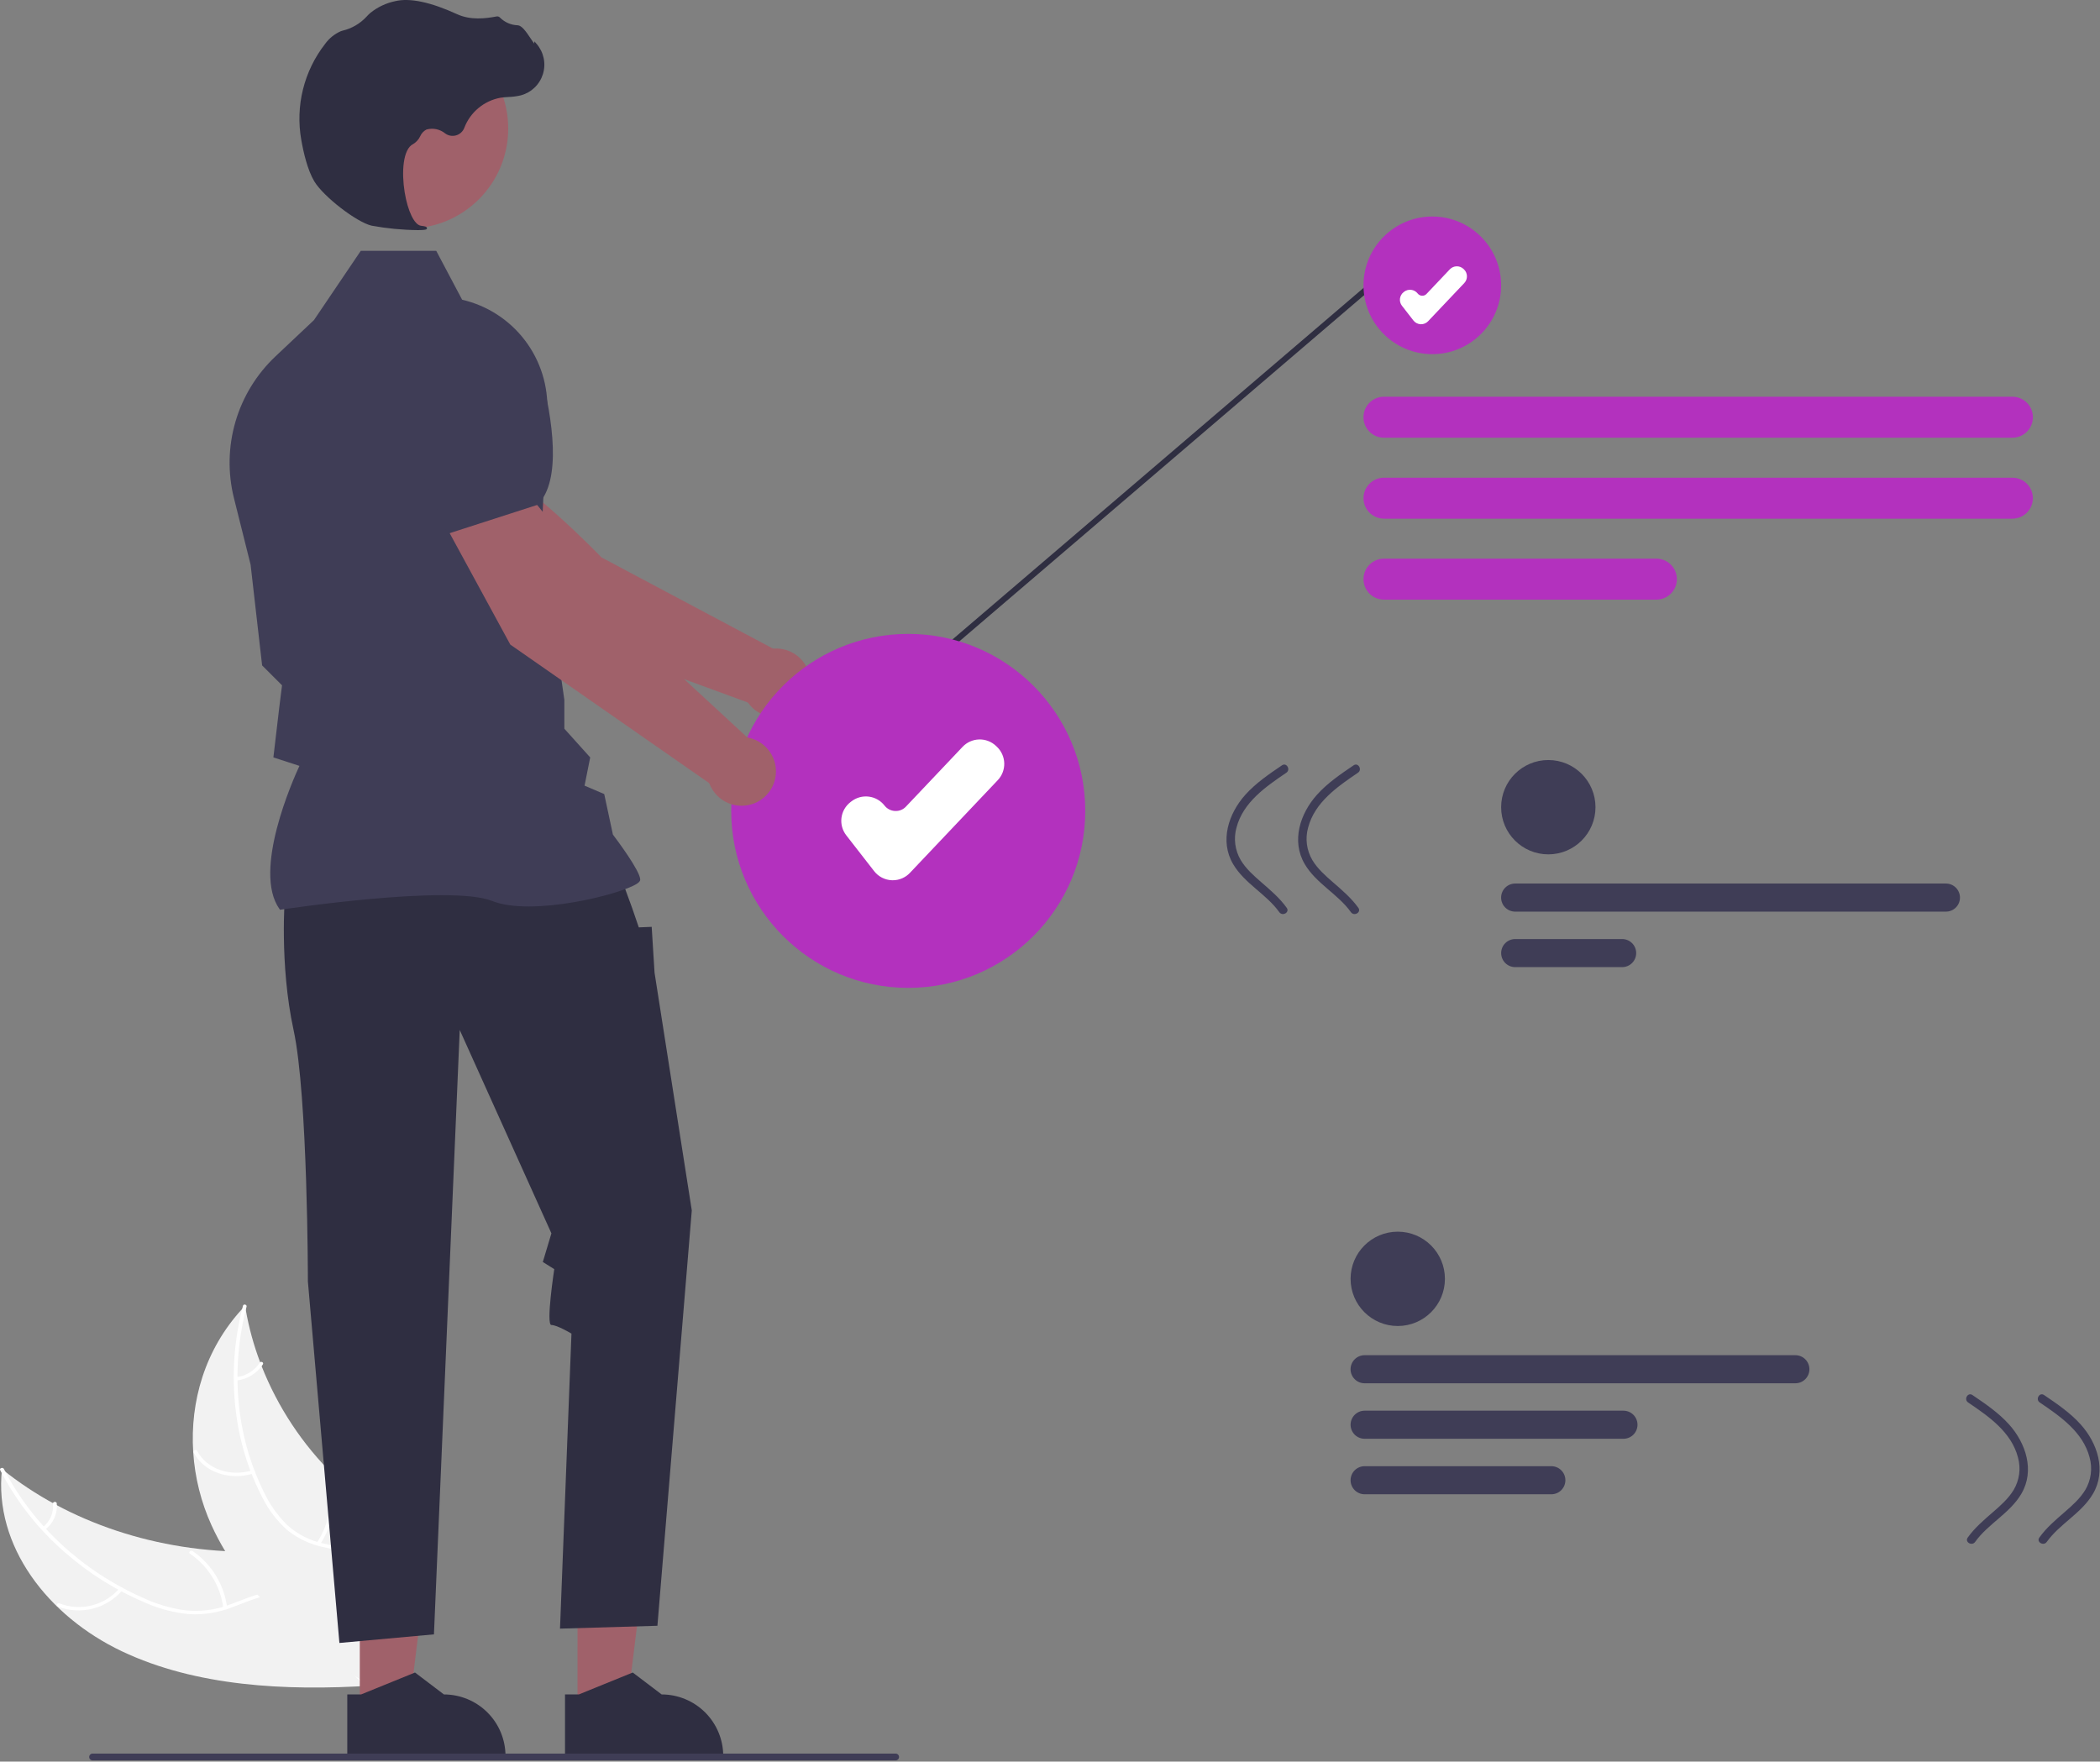 <svg width="733" height="615" viewBox="0 0 733 615" fill="none" xmlns="http://www.w3.org/2000/svg">
<rect x="0" y="0" width="733" height="615" fill="#808080" stroke="none"/>
<g clip-path="url(#clip0_302_2)">
<path d="M322.091 232.107L486.005 91.904L486.765 93.962L323.429 233.671L322.091 232.107Z" fill="#2F2E41"/>
<path d="M499.947 123.635C513.214 123.635 523.969 112.88 523.969 99.613C523.969 86.346 513.214 75.59 499.947 75.59C486.679 75.59 475.924 86.346 475.924 99.613C475.924 112.88 486.679 123.635 499.947 123.635Z" fill="#B331BE"/>
<path d="M702.416 152.806H483.078C482.138 152.807 481.207 152.623 480.338 152.264C479.469 151.905 478.679 151.378 478.014 150.714C477.349 150.05 476.821 149.261 476.461 148.392C476.101 147.524 475.916 146.593 475.916 145.653C475.916 144.713 476.101 143.782 476.461 142.913C476.821 142.045 477.349 141.256 478.014 140.592C478.679 139.927 479.469 139.401 480.338 139.042C481.207 138.683 482.138 138.498 483.078 138.5H702.416C703.356 138.498 704.287 138.683 705.156 139.042C706.025 139.401 706.814 139.927 707.48 140.592C708.145 141.256 708.672 142.045 709.032 142.913C709.392 143.782 709.578 144.713 709.578 145.653C709.578 146.593 709.392 147.524 709.032 148.392C708.672 149.261 708.145 150.05 707.48 150.714C706.814 151.378 706.025 151.905 705.156 152.264C704.287 152.623 703.356 152.807 702.416 152.806Z" fill="#B331BE"/>
<path d="M702.416 181.073H483.078C481.181 181.073 479.361 180.319 478.02 178.977C476.678 177.636 475.924 175.816 475.924 173.919C475.924 172.022 476.678 170.202 478.02 168.86C479.361 167.519 481.181 166.765 483.078 166.765H702.416C704.313 166.765 706.133 167.519 707.474 168.86C708.816 170.202 709.57 172.022 709.57 173.919C709.57 175.816 708.816 177.636 707.474 178.977C706.133 180.319 704.313 181.073 702.416 181.073V181.073Z" fill="#B331BE"/>
<path d="M578.156 209.339H483.078C481.181 209.339 479.361 208.585 478.02 207.244C476.678 205.902 475.924 204.082 475.924 202.185C475.924 200.288 476.678 198.468 478.02 197.127C479.361 195.785 481.181 195.031 483.078 195.031H578.156C580.053 195.031 581.873 195.785 583.214 197.127C584.556 198.468 585.31 200.288 585.31 202.185C585.31 204.082 584.556 205.902 583.214 207.244C581.873 208.585 580.053 209.339 578.156 209.339V209.339Z" fill="#B331BE"/>
<path d="M540.434 298.266C549.528 298.266 556.9 290.894 556.9 281.8C556.9 272.707 549.528 265.335 540.434 265.335C531.341 265.335 523.969 272.707 523.969 281.8C523.969 290.894 531.341 298.266 540.434 298.266Z" fill="#3F3D56"/>
<path d="M679.212 318.261H528.872C528.228 318.261 527.589 318.135 526.994 317.889C526.398 317.643 525.857 317.282 525.401 316.827C524.944 316.372 524.583 315.831 524.336 315.235C524.089 314.64 523.962 314.002 523.962 313.357C523.962 312.713 524.089 312.075 524.336 311.479C524.583 310.884 524.944 310.343 525.401 309.888C525.857 309.433 526.398 309.072 526.994 308.826C527.589 308.58 528.228 308.453 528.872 308.454H679.212C679.856 308.453 680.495 308.58 681.09 308.826C681.686 309.072 682.227 309.433 682.683 309.888C683.139 310.343 683.501 310.884 683.748 311.479C683.995 312.075 684.122 312.713 684.122 313.357C684.122 314.002 683.995 314.64 683.748 315.235C683.501 315.831 683.139 316.372 682.683 316.827C682.227 317.282 681.686 317.643 681.09 317.889C680.495 318.135 679.856 318.261 679.212 318.261V318.261Z" fill="#3F3D56"/>
<path d="M566.212 337.635H528.872C527.573 337.633 526.327 337.116 525.409 336.196C524.491 335.277 523.976 334.031 523.976 332.732C523.976 331.432 524.491 330.186 525.409 329.267C526.327 328.348 527.573 327.83 528.872 327.828H566.212C567.511 327.83 568.756 328.348 569.674 329.267C570.592 330.186 571.108 331.432 571.108 332.732C571.108 334.031 570.592 335.277 569.674 336.196C568.756 337.116 567.511 337.633 566.212 337.635V337.635Z" fill="#3F3D56"/>
<path d="M487.883 462.924C496.977 462.924 504.348 455.552 504.348 446.459C504.348 437.365 496.977 429.993 487.883 429.993C478.789 429.993 471.417 437.365 471.417 446.459C471.417 455.552 478.789 462.924 487.883 462.924Z" fill="#3F3D56"/>
<path d="M626.661 482.919H476.321C475.677 482.92 475.038 482.794 474.443 482.548C473.847 482.302 473.306 481.941 472.85 481.485C472.394 481.03 472.032 480.489 471.785 479.894C471.538 479.298 471.411 478.66 471.411 478.016C471.411 477.371 471.538 476.733 471.785 476.138C472.032 475.543 472.394 475.002 472.85 474.546C473.306 474.091 473.847 473.73 474.443 473.484C475.038 473.238 475.677 473.112 476.321 473.113H626.661C627.305 473.112 627.944 473.238 628.539 473.484C629.135 473.73 629.677 474.091 630.133 474.546C630.589 475.002 630.95 475.543 631.197 476.138C631.444 476.733 631.571 477.371 631.571 478.016C631.571 478.66 631.444 479.298 631.197 479.894C630.95 480.489 630.589 481.03 630.133 481.485C629.677 481.941 629.135 482.302 628.539 482.548C627.944 482.794 627.305 482.92 626.661 482.919V482.919Z" fill="#3F3D56"/>
<path d="M566.661 502.293H476.321C475.021 502.293 473.774 501.777 472.854 500.857C471.935 499.938 471.418 498.691 471.418 497.39C471.418 496.09 471.935 494.842 472.854 493.923C473.774 493.003 475.021 492.487 476.321 492.487H566.661C567.962 492.487 569.209 493.003 570.128 493.923C571.048 494.842 571.564 496.09 571.564 497.39C571.564 498.691 571.048 499.938 570.128 500.857C569.209 501.777 567.962 502.293 566.661 502.293Z" fill="#3F3D56"/>
<path d="M541.49 521.668H476.321C475.021 521.668 473.774 521.151 472.854 520.232C471.935 519.312 471.418 518.065 471.418 516.765C471.418 515.464 471.935 514.217 472.854 513.297C473.774 512.378 475.021 511.861 476.321 511.861H541.49C542.79 511.861 544.038 512.378 544.957 513.297C545.877 514.217 546.393 515.464 546.393 516.765C546.393 518.065 545.877 519.312 544.957 520.232C544.038 521.151 542.79 521.668 541.49 521.668V521.668Z" fill="#3F3D56"/>
<path d="M42.578 576.499C16.864 564.314 -2.289 539.799 0.698 512.857C23.768 531.537 55.175 541.969 87.599 541.719C100.227 541.622 114.371 540.337 123.548 547.423C129.258 551.832 131.834 558.834 132.159 565.811C132.484 572.789 130.793 579.852 129.111 586.822L129.622 588.473C99.43 590.395 68.292 588.684 42.578 576.499Z" fill="#F2F2F2"/>
<path d="M1.332 512.79C11.277 532.196 28.52 548.37 49.949 557.837C54.644 560.028 59.643 561.497 64.777 562.194C70.006 562.741 75.289 562.05 80.202 560.178C84.859 558.507 89.45 556.33 94.389 555.668C96.807 555.331 99.269 555.484 101.626 556.12C103.984 556.756 106.189 557.86 108.11 559.368C112.674 562.917 115.396 567.828 117.863 572.728C120.602 578.168 123.346 583.865 128.71 587.572C129.36 588.021 128.455 588.955 127.806 588.507C118.474 582.057 117.128 570.393 109.713 562.581C106.253 558.935 101.451 556.292 95.686 556.717C90.646 557.089 85.91 559.33 81.207 561.057C76.426 562.945 71.296 563.787 66.162 563.526C60.986 563.07 55.918 561.781 51.153 559.709C40.792 555.397 31.2 549.429 22.754 542.039C13.422 533.969 5.719 524.19 0.058 513.228C-0.285 512.558 0.99 512.124 1.332 512.79L1.332 512.79Z" fill="white"/>
<path d="M42.77 555.102C40.063 558.296 36.428 560.566 32.371 561.597C28.314 562.629 24.036 562.37 20.132 560.856C19.384 560.542 19.995 559.445 20.744 559.76C24.376 561.175 28.36 561.416 32.136 560.449C35.911 559.482 39.289 557.356 41.794 554.37C42.32 553.73 43.293 554.466 42.77 555.102L42.77 555.102Z" fill="white"/>
<path d="M77.94 561.294C77.442 557.504 76.147 553.862 74.14 550.608C72.133 547.354 69.459 544.562 66.296 542.416C65.648 541.964 66.552 541.03 67.2 541.481C70.487 543.72 73.262 546.632 75.343 550.022C77.423 553.412 78.762 557.205 79.27 561.151C79.362 561.903 78.031 562.042 77.94 561.294L77.94 561.294Z" fill="white"/>
<path d="M14.949 533.145C16.186 532.194 17.159 530.944 17.777 529.512C18.395 528.08 18.636 526.514 18.479 524.962C18.376 524.213 19.706 524.074 19.808 524.819C19.975 526.533 19.706 528.262 19.027 529.845C18.349 531.428 17.282 532.815 15.926 533.877C15.803 533.997 15.644 534.073 15.473 534.091C15.303 534.11 15.131 534.07 14.986 533.978C14.923 533.93 14.871 533.868 14.834 533.797C14.798 533.727 14.777 533.649 14.774 533.57C14.77 533.49 14.784 533.411 14.814 533.338C14.845 533.264 14.891 533.198 14.949 533.145V533.145Z" fill="white"/>
<path d="M85.538 455.893C85.617 456.358 85.697 456.824 85.786 457.293C86.886 463.533 88.567 469.656 90.807 475.583C90.972 476.045 91.147 476.509 91.326 476.964C96.991 491.314 105.605 504.316 116.611 515.128C121.094 519.545 125.93 523.59 131.071 527.222C138.236 532.292 146.506 537.246 151.041 544.078C151.522 544.782 151.952 545.52 152.329 546.285L131.9 587.62C131.802 587.697 131.715 587.778 131.617 587.855L130.883 589.533C130.599 589.361 130.309 589.177 130.025 589.006C129.86 588.907 129.699 588.799 129.534 588.7C129.425 588.631 129.316 588.562 129.213 588.506C129.177 588.483 129.141 588.46 129.115 588.44C129.012 588.384 128.924 588.322 128.831 588.269C127.207 587.246 125.589 586.211 123.977 585.163C123.967 585.16 123.967 585.16 123.962 585.147C111.707 577.135 100.182 568.08 90.713 557.633C90.428 557.319 90.133 557.002 89.858 556.668C85.649 551.974 81.879 546.903 78.597 541.52C76.828 538.592 75.23 535.565 73.811 532.453C70.169 524.413 68.011 515.781 67.442 506.973C66.288 489.33 71.521 471.087 84.533 456.964C84.866 456.603 85.195 456.251 85.538 455.893Z" fill="#F2F2F2"/>
<path d="M86.06 456.175C80.37 477.997 82.331 501.012 91.966 520.595C93.969 524.944 96.73 528.902 100.118 532.285C103.748 535.611 108.21 537.894 113.031 538.891C117.649 539.984 122.56 540.613 126.706 542.715C128.74 543.733 130.504 545.218 131.855 547.049C133.205 548.881 134.102 551.005 134.474 553.25C135.489 558.721 134.202 564.354 132.732 569.84C131.1 575.931 129.299 582.243 130.805 588.279C130.987 589.01 129.677 589.315 129.495 588.584C126.875 578.082 133.763 567.463 133.5 556.839C133.377 551.882 131.571 547.051 126.967 544.304C122.942 541.901 117.879 541.249 113.189 540.179C108.451 539.258 104.01 537.192 100.254 534.161C96.675 530.968 93.738 527.123 91.6 522.832C86.697 513.376 83.546 503.111 82.299 492.533C80.803 480.26 81.655 467.814 84.811 455.86C85.007 455.106 86.256 455.426 86.06 456.175V456.175Z" fill="white"/>
<path d="M88.442 514.405C80.038 517.038 71.122 513.888 67.599 507.081C67.251 506.41 68.451 505.81 68.799 506.481C72.1 512.858 80.351 515.719 88.207 513.257C89.034 512.998 89.265 514.147 88.443 514.405L88.442 514.405Z" fill="white"/>
<path d="M110.582 538.619C112.734 535.372 114.203 531.722 114.902 527.89C115.6 524.058 115.512 520.125 114.644 516.328C114.464 515.596 115.774 515.291 115.953 516.022C116.848 519.976 116.931 524.071 116.195 528.057C115.46 532.044 113.922 535.84 111.675 539.214C111.235 539.901 110.144 539.302 110.582 538.619Z" fill="white"/>
<path d="M82.477 480.781C84.127 480.595 85.716 480.047 87.13 479.176C88.544 478.305 89.749 477.134 90.658 475.744C91.089 475.053 92.179 475.653 91.751 476.339C90.74 477.871 89.407 479.164 87.847 480.129C86.286 481.094 84.534 481.708 82.712 481.929C82.351 481.972 82.013 481.845 81.94 481.508C81.92 481.341 81.964 481.173 82.064 481.038C82.164 480.903 82.312 480.811 82.477 480.781V480.781Z" fill="white"/>
<path d="M146.81 179.199L181.581 216.12L262.513 245.787L272.238 227.72L209.958 194.603C209.958 194.603 181.879 165.267 165.222 159.224L146.81 179.199Z" fill="#A0616A"/>
<path d="M270.912 250.408C277.54 250.408 282.912 245.036 282.912 238.408C282.912 231.781 277.54 226.408 270.912 226.408C264.285 226.408 258.912 231.781 258.912 238.408C258.912 245.036 264.285 250.408 270.912 250.408Z" fill="#A0616A"/>
<path d="M173.791 161.276L148.938 183.22L148.821 183.25C137.266 186.2 120.578 172.571 108.613 160.618C104.671 156.674 102.374 151.38 102.185 145.806C101.997 140.233 103.932 134.796 107.599 130.594C110.326 127.513 113.859 125.256 117.801 124.078C121.742 122.9 125.935 122.848 129.904 123.928L150.105 129.501L173.791 161.276Z" fill="#3F3D56"/>
<path d="M201.586 597.14L218.714 597.139L226.862 531.074L201.583 531.075L201.586 597.14Z" fill="#A0616A"/>
<path d="M197.216 591.548L202.037 591.548L220.859 583.893L230.947 591.546H230.949C236.65 591.547 242.117 593.812 246.148 597.843C250.18 601.874 252.445 607.341 252.445 613.042V613.741L197.217 613.743L197.216 591.548Z" fill="#2F2E41"/>
<path d="M125.586 597.14L142.714 597.139L150.862 531.074L125.583 531.075L125.586 597.14Z" fill="#A0616A"/>
<path d="M121.216 591.548L126.037 591.548L144.859 583.893L154.947 591.546H154.949C160.65 591.547 166.117 593.812 170.148 597.843C174.18 601.874 176.445 607.341 176.445 613.042V613.741L121.217 613.743L121.216 591.548Z" fill="#2F2E41"/>
<path d="M99.469 312.574C99.469 312.574 97.469 336.574 102.469 359.574C107.469 382.574 107.469 447.35 107.469 447.35L118.469 573.574L151.469 570.574L160.469 359.574L192.469 430.574L189.469 440.574L193.465 443.074C193.465 443.074 190.469 462.574 192.469 462.574C194.469 462.574 199.469 465.574 199.469 465.574L195.469 568.574L229.469 567.574L241.469 422.574L228.469 339.574L227.469 323.574L222.969 323.759L220.677 317.074L216.469 305.574L99.469 312.574Z" fill="#2F2E41"/>
<path d="M97.74 317.615L97.562 317.365C88.044 304.039 102.36 272.016 104.519 267.374L95.425 264.423L97.472 247.015L98.443 239.255L91.492 232.304L91.472 232.131L87.472 197.131L81.656 173.884C79.465 165.096 79.652 155.883 82.198 147.191C84.743 138.499 89.556 130.641 96.142 124.424L109.586 111.748L125.924 87.574H152.27L161.304 104.637C170.062 106.662 177.833 111.694 183.262 118.859C188.691 126.023 191.435 134.865 191.016 143.844L188.968 188.597L196.984 244.318L196.988 254.402L206.008 264.426L204.039 274.274L210.904 277.216L213.935 291.361C215.189 293.016 223.469 304.056 223.469 307.074C223.469 307.527 223.134 307.965 222.417 308.451C216.774 312.272 185.587 320.061 171.783 314.538C157.08 308.659 98.633 317.478 98.044 317.568L97.74 317.615Z" fill="#3F3D56"/>
<path d="M313.804 613.382C313.804 613.538 313.774 613.692 313.715 613.836C313.656 613.98 313.569 614.111 313.459 614.222C313.349 614.332 313.219 614.42 313.075 614.48C312.931 614.54 312.777 614.571 312.621 614.572H32.324C32.008 614.572 31.706 614.447 31.482 614.223C31.259 614 31.134 613.697 31.134 613.382C31.134 613.066 31.259 612.764 31.482 612.54C31.706 612.317 32.008 612.192 32.324 612.192H312.614C312.928 612.191 313.231 612.315 313.454 612.537C313.677 612.759 313.803 613.06 313.804 613.375V613.382Z" fill="#3F3D56"/>
<path d="M142.5 79.77C161.771 79.77 177.393 64.148 177.393 44.877C177.393 25.607 161.771 9.985 142.5 9.985C123.229 9.985 107.607 25.607 107.607 44.877C107.607 64.148 123.229 79.77 142.5 79.77Z" fill="#A0616A"/>
<path d="M145.843 80.335C140.439 80.28 135.05 79.763 129.734 78.791C124.471 77.578 112.86 68.6 109.695 63.296C107.344 59.355 105.933 53.259 105.163 48.84C104.123 42.991 104.324 36.989 105.751 31.222C107.179 25.456 109.801 20.053 113.449 15.365C114.855 13.401 116.766 11.853 118.98 10.886C119.176 10.815 119.377 10.753 119.58 10.701C122.789 9.945 125.698 8.247 127.934 5.825C128.369 5.335 128.838 4.876 129.338 4.453C131.847 2.444 134.796 1.058 137.943 0.407C143.028 -0.814 150.302 0.716 159.562 4.959C164.215 7.091 169.378 6.496 173.358 5.74C173.581 5.703 173.81 5.725 174.022 5.804C174.234 5.882 174.422 6.015 174.567 6.189C176.21 7.813 178.407 8.756 180.716 8.826C182.129 8.925 183.563 10.922 185.291 13.523C185.683 14.113 186.141 14.802 186.473 15.222L186.539 14.433L187.316 15.336C188.538 16.755 189.381 18.46 189.767 20.292C190.153 22.125 190.068 24.025 189.522 25.816C188.975 27.607 187.985 29.231 186.642 30.536C185.299 31.841 183.647 32.785 181.841 33.28C180.408 33.622 178.944 33.816 177.472 33.861C176.579 33.918 175.656 33.977 174.769 34.108C171.921 34.615 169.253 35.852 167.026 37.698C164.798 39.544 163.087 41.936 162.06 44.64C161.818 45.265 161.435 45.826 160.941 46.28C160.448 46.733 159.856 47.068 159.213 47.256C158.57 47.445 157.892 47.483 157.231 47.368C156.571 47.254 155.945 46.988 155.404 46.593C154.503 45.854 153.436 45.343 152.295 45.104C151.153 44.866 149.971 44.907 148.849 45.224C147.874 45.734 147.103 46.564 146.667 47.575C146.139 48.7 145.288 49.642 144.223 50.282C140.59 52.037 140.132 60.219 141.243 67.079C142.314 73.691 144.645 78.514 146.911 78.808C148.655 79.034 148.851 79.163 148.97 79.476L149.076 79.756L148.873 80.01C148.675 80.236 147.52 80.335 145.843 80.335Z" fill="#2F2E41"/>
<path d="M317.016 344.879C351.141 344.879 378.805 317.215 378.805 283.09C378.805 248.964 351.141 221.301 317.016 221.301C282.891 221.301 255.227 248.964 255.227 283.09C255.227 317.215 282.891 344.879 317.016 344.879Z" fill="#B331BE"/>
<path d="M311.622 307.307C311.488 307.307 311.353 307.304 311.218 307.298C310.033 307.24 308.875 306.927 307.822 306.38C306.769 305.833 305.847 305.064 305.119 304.128L295.381 291.608C294.041 289.883 293.441 287.697 293.712 285.53C293.983 283.363 295.102 281.392 296.824 280.05L297.173 279.778C298.898 278.439 301.085 277.839 303.252 278.109C305.419 278.38 307.391 279.498 308.734 281.22C309.172 281.783 309.725 282.244 310.357 282.573C310.989 282.901 311.685 283.089 312.396 283.123C313.109 283.165 313.821 283.049 314.484 282.783C315.146 282.518 315.741 282.109 316.227 281.587L336 260.714C337.504 259.131 339.574 258.209 341.757 258.15C343.94 258.09 346.057 258.899 347.644 260.399L347.965 260.703C349.549 262.206 350.472 264.277 350.532 266.46C350.591 268.643 349.782 270.761 348.282 272.348L317.599 304.735C316.83 305.548 315.903 306.196 314.875 306.638C313.848 307.08 312.741 307.308 311.622 307.307V307.307Z" fill="white"/>
<path d="M153.88 180.482L178.119 225.032L248.846 274.304L262.846 259.304L211.035 211.438C211.035 211.438 191.34 175.926 176.766 165.846L153.88 180.482Z" fill="#A0616A"/>
<path d="M258.846 281.303C265.474 281.303 270.846 275.931 270.846 269.303C270.846 262.676 265.474 257.303 258.846 257.303C252.219 257.303 246.846 262.676 246.846 269.303C246.846 275.931 252.219 281.303 258.846 281.303Z" fill="#A0616A"/>
<path d="M156.062 186.421L140.819 149.838L146.332 129.621C147.429 125.656 149.613 122.077 152.637 119.288C155.661 116.499 159.405 114.611 163.446 113.839C168.93 112.828 174.594 113.937 179.291 116.943C183.989 119.948 187.37 124.625 188.751 130.029C192.926 146.418 196.132 167.725 187.7 176.157L187.614 176.242L156.062 186.421Z" fill="#3F3D56"/>
<path d="M496.025 113.195C495.971 113.195 495.915 113.194 495.859 113.191C495.372 113.168 494.895 113.039 494.462 112.814C494.029 112.589 493.65 112.273 493.35 111.887L489.344 106.737C488.793 106.027 488.546 105.128 488.658 104.236C488.769 103.345 489.229 102.534 489.938 101.982L490.081 101.87C490.791 101.319 491.691 101.072 492.582 101.183C493.474 101.295 494.285 101.755 494.838 102.463C495.017 102.695 495.245 102.884 495.505 103.019C495.765 103.155 496.051 103.232 496.344 103.246C496.637 103.263 496.93 103.215 497.203 103.106C497.475 102.997 497.72 102.829 497.92 102.614L506.055 94.027C506.673 93.376 507.525 92.996 508.423 92.972C509.321 92.948 510.192 93.281 510.845 93.897L510.977 94.022C511.629 94.641 512.008 95.493 512.033 96.391C512.057 97.289 511.724 98.16 511.107 98.813L498.484 112.137C498.168 112.472 497.787 112.738 497.364 112.92C496.941 113.102 496.486 113.195 496.025 113.195Z" fill="white"/>
<path d="M686.963 489.611C694.112 494.464 702.059 499.925 704.363 508.782C704.893 510.674 705.034 512.654 704.779 514.602C704.524 516.55 703.878 518.426 702.879 520.118C701.044 523.176 698.311 525.578 695.645 527.893C692.477 530.644 689.285 533.347 686.827 536.782C685.702 538.354 688.303 539.854 689.418 538.296C693.974 531.929 701.545 528.322 705.554 521.49C710.296 513.409 707.132 503.825 701.255 497.284C697.588 493.201 692.989 490.084 688.477 487.021C686.876 485.934 685.373 488.532 686.963 489.611L686.963 489.611Z" fill="#3F3D56"/>
<path d="M711.963 489.611C719.112 494.464 727.059 499.925 729.363 508.782C729.893 510.674 730.034 512.654 729.779 514.602C729.524 516.55 728.878 518.426 727.879 520.118C726.044 523.176 723.311 525.578 720.645 527.893C717.477 530.644 714.285 533.347 711.827 536.782C710.702 538.354 713.303 539.854 714.418 538.296C718.974 531.929 726.545 528.322 730.554 521.49C735.296 513.409 732.132 503.825 726.255 497.284C722.588 493.201 717.989 490.084 713.477 487.021C711.876 485.934 710.373 488.532 711.963 489.611L711.963 489.611Z" fill="#3F3D56"/>
<path d="M473.994 269.765C475.584 268.686 474.081 266.088 472.48 267.175C467.968 270.238 463.369 273.355 459.702 277.438C453.825 283.979 450.661 293.563 455.403 301.644C459.412 308.476 466.983 312.083 471.539 318.45C472.654 320.008 475.255 318.508 474.13 316.936C471.672 313.501 468.48 310.798 465.312 308.047C462.646 305.732 459.913 303.33 458.078 300.272C457.079 298.58 456.433 296.704 456.178 294.756C455.923 292.808 456.064 290.828 456.594 288.936C458.898 280.079 466.845 274.618 473.994 269.765L473.994 269.765Z" fill="#3F3D56"/>
<path d="M448.994 269.765C450.584 268.686 449.081 266.088 447.48 267.175C442.968 270.238 438.369 273.355 434.702 277.438C428.825 283.979 425.661 293.563 430.403 301.644C434.412 308.476 441.983 312.083 446.539 318.45C447.654 320.008 450.255 318.508 449.13 316.936C446.672 313.501 443.48 310.798 440.312 308.047C437.646 305.732 434.913 303.33 433.078 300.272C432.079 298.58 431.433 296.704 431.178 294.756C430.923 292.808 431.064 290.828 431.594 288.936C433.898 280.079 441.845 274.618 448.994 269.765L448.994 269.765Z" fill="#3F3D56"/>
</g>
<defs>
<clipPath id="clip0_302_2">
<rect width="732.853" height="614.572" fill="white"/>
</clipPath>
</defs>
</svg>
